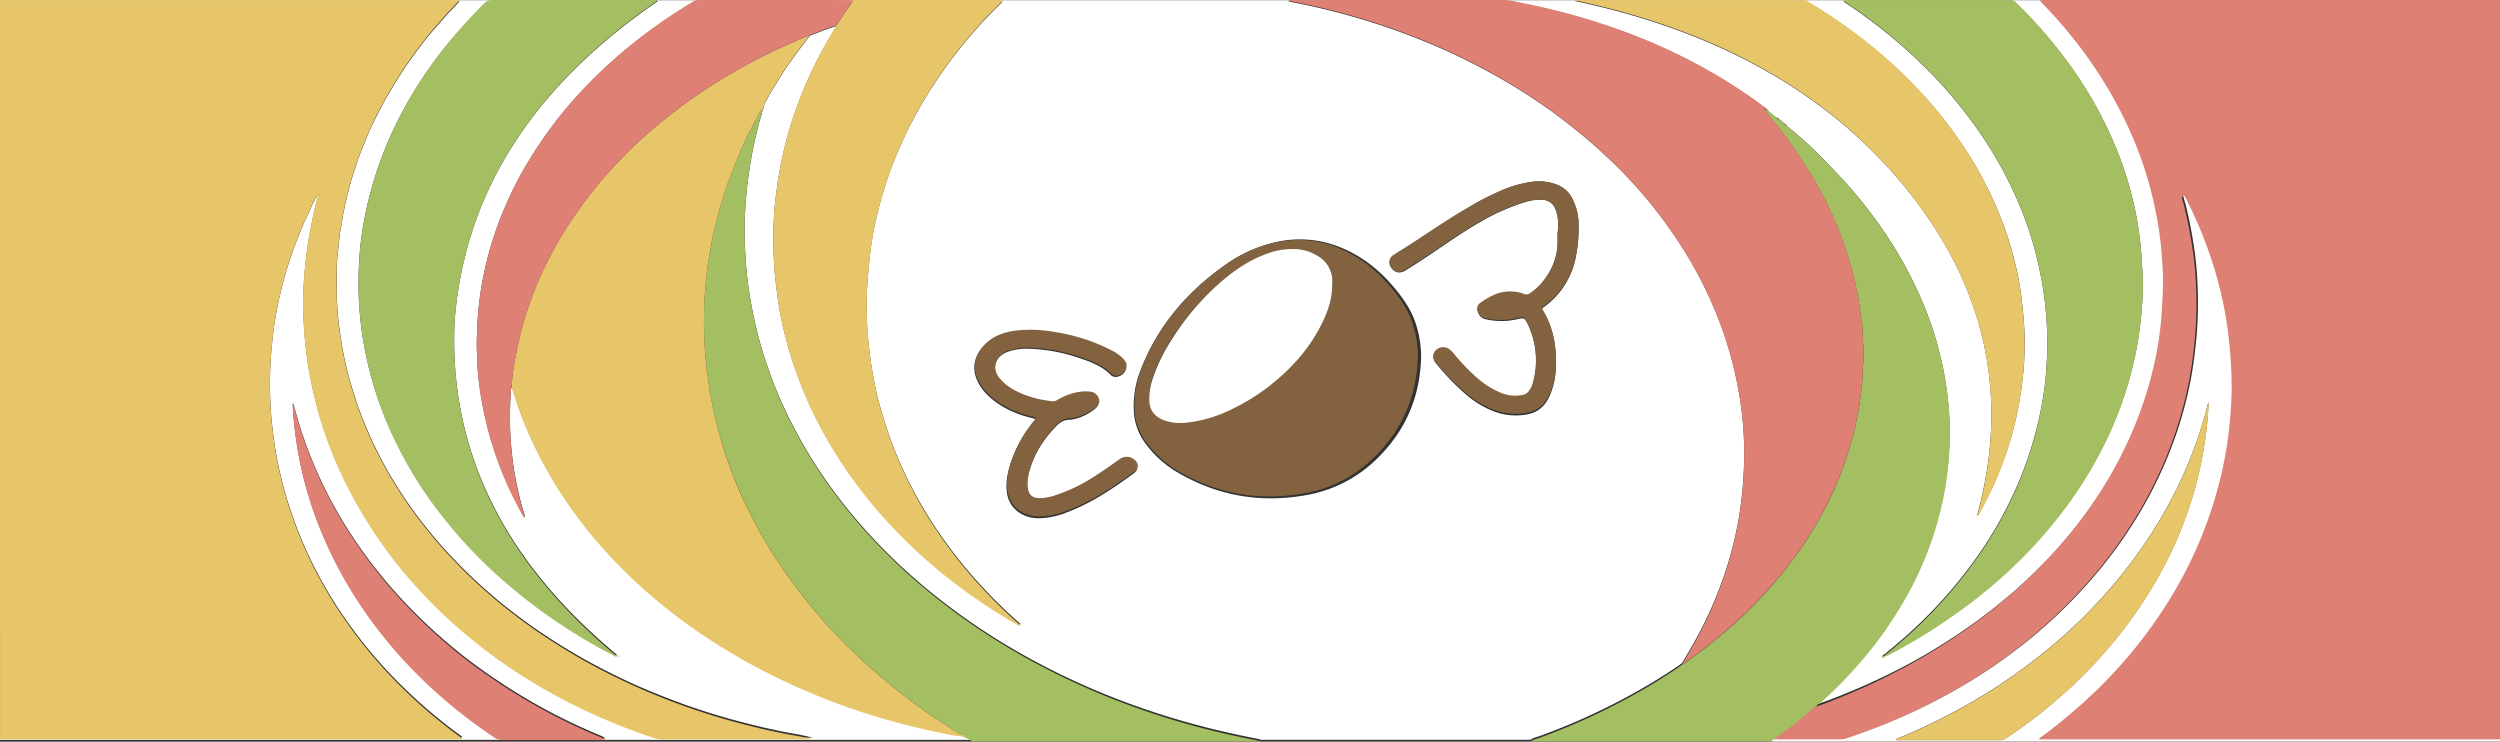 <svg xmlns="http://www.w3.org/2000/svg" viewBox="0 0 1365.12 405"><rect x="0" y="0" width="1365.12" height="405" fill="#333333" stroke="none"/><defs><style>.cls-1{fill:#fff;}.cls-2{fill:#e7c569;}.cls-3{fill:#de8073;}.cls-4{fill:#a4bf61;}.cls-5{fill:#83633f;}</style></defs><g id="Layer_2" data-name="Layer 2"><g id="Layer_1-2" data-name="Layer 1"><path class="cls-1" d="M530.89,404H0v-1.13c.48,0,1-.06,1.43-.06H248.63c.72,0,1.44,0,2.16,0,.51,0,1.13.2,1.51-.34A1.83,1.83,0,0,0,252,402a275.41,275.41,0,0,1-31.87-26.86,257.08,257.08,0,0,1-34.59-41.65,231.53,231.53,0,0,1-18.64-33.77,226,226,0,0,1-10.45-28.12q-2-6.74-3.55-13.52c-.79-3.42-1.48-6.86-2.11-10.3-.85-4.68-1.45-9.38-2-14.09-.69-5.58-1-11.17-1.25-16.76a210.63,210.63,0,0,1,.8-26.69c.43-4.84.94-9.68,1.71-14.48a215,215,0,0,1,4.75-22.25,228.26,228.26,0,0,1,14.87-39.72,49.35,49.35,0,0,1,4.09-7.66,3.69,3.69,0,0,1-.2,1.71c-.56,2-1.16,4-1.61,6-1.85,8.21-3.51,16.43-4.54,24.73-.8,6.51-1.41,13-1.66,19.55a207.21,207.21,0,0,0,1.39,32.83c.45,3.65.87,7.31,1.53,10.94,1,5.72,2.25,11.42,3.67,17.09a208.74,208.74,0,0,0,8.46,26.4,236.11,236.11,0,0,0,13,27.5A249.31,249.31,0,0,0,218.94,310a271.65,271.65,0,0,0,36.28,36.39,286.89,286.89,0,0,0,32.37,23.32,310.89,310.89,0,0,0,27.54,15.25,325.92,325.92,0,0,0,41.83,17,17.63,17.63,0,0,0,5.57.86q39.48,0,79,0h2.44c-4-1-8-1.81-12-2.48s-8.05-1.6-12.05-2.45-7.81-1.8-11.68-2.78-7.88-2.05-11.78-3.16-7.77-2.29-11.61-3.52-7.66-2.53-11.43-3.88-7.38-2.71-11-4.14-7.4-3-11-4.51-7.24-3.19-10.79-4.87-7.06-3.42-10.53-5.2-6.91-3.6-10.3-5.48-6.58-3.75-9.8-5.69-6.52-4-9.71-6.09-6.35-4.17-9.44-6.34-6.1-4.4-9.08-6.66-5.8-4.46-8.61-6.77-5.65-4.75-8.39-7.19-5.44-4.89-8.06-7.41-5.15-5.07-7.65-7.65-4.87-5.1-7.2-7.71-4.68-5.35-6.92-8.07-4.41-5.49-6.52-8.28-4.16-5.61-6.12-8.46-3.83-5.76-5.65-8.66-3.54-5.73-5.19-8.63-3.3-5.94-4.82-9-3-6-4.36-9.1-2.68-6.12-3.91-9.21-2.35-6.07-3.4-9.14-2.05-6.26-3-9.42-1.79-6.31-2.56-9.48-1.45-6.37-2.06-9.56-1.1-6.41-1.57-9.62-.89-6.31-1.19-9.47-.48-6.46-.59-9.69-.09-6.48-.08-9.73,0-6.48.14-9.71.5-6.34.87-9.5.59-6.45,1.22-9.65,1-6.41,1.7-9.6,1.33-6.38,2.18-9.55,1.59-6.21,2.57-9.29,2-6.28,3.1-9.39,2.35-6.21,3.61-9.29,2.55-6.16,4-9.2,3-6,4.54-9,3.15-5.85,4.84-8.74,3.53-5.86,5.37-8.77,3.7-5.8,5.78-8.61,4.06-5.65,6.19-8.43,4.29-5.4,6.52-8,4.71-5.34,7-8,5-5,7.35-8H3.86C2.58.44,1.3.46,0,.47.13.35-.22.08.26.09.9.11,1.54.1,2.18.1Q682.57.1,1363,.12c.7,0,1.62-.43,2.16.35-1,0-1.92,0-2.88,0h-244a13.81,13.81,0,0,0-1.44,0c-.5,0-1.14-.23-1.5.38a8,8,0,0,0,.61.75,246.51,246.51,0,0,1,17.43,19.67,233.48,233.48,0,0,1,29.49,47.29,203.75,203.75,0,0,1,15.77,49,184,184,0,0,1,3,23.76,155.19,155.19,0,0,1,.32,19.41c-.34,5.1-.54,10.2-1.05,15.29a182.79,182.79,0,0,1-3.09,19.81,209.31,209.31,0,0,1-9.21,31.06,222.77,222.77,0,0,1-21.2,41.59,240.87,240.87,0,0,1-20.91,27.67,276,276,0,0,1-27.28,27.22c-7.05,6.12-14.5,11.94-22.28,17.52a325.12,325.12,0,0,1-35.58,22.11A354.78,354.78,0,0,1,1007,379c-4.89,2-9.8,3.94-14.91,5.57.12-.82,1-1.26,1.59-1.81A244.44,244.44,0,0,0,1014.38,362a218,218,0,0,0,24.53-33.77,190,190,0,0,0,13.58-28.11,180.28,180.28,0,0,0,9.94-37,186.9,186.9,0,0,0,2.14-24.39,167.61,167.61,0,0,0-1.3-23.68,183,183,0,0,0-4.61-24.16,189.67,189.67,0,0,0-7.76-23.28,220.2,220.2,0,0,0-24.05-43.9,245.43,245.43,0,0,0-23.25-28.51C994.94,86,986.12,77,975.89,69c0-.27-.16-.43-.51-.47l0,0c0-.48-.36-.75-1-.79l.05.05c0-.36-.18-.59-.59-.73l0,0-.5-.4,0,0a.57.57,0,0,0-.5-.4l0,0a.59.59,0,0,0-.5-.4l0,0a.56.56,0,0,0-.51-.41l0,0a.5.5,0,0,0-.53-.36h0a1.69,1.69,0,0,0-1.37-.88l-4.36-3.56q0-.41-.48-.48l0,0a7.42,7.42,0,0,0-2.22-1.92,277.79,277.79,0,0,0-23.24-15.61,310.71,310.71,0,0,0-53.29-25.38A361.23,361.23,0,0,0,831.82,2.11c-3.54-.69-7-1.69-10.77-1.69H705.62c-.66,0-1.31,0-2.17.09a3.88,3.88,0,0,0,1.93.66c6.29,1.18,12.51,2.56,18.68,4.06a379,379,0,0,1,52.46,16.84A344.29,344.29,0,0,1,824.23,45.7a308.56,308.56,0,0,1,40.58,28.77c6.52,5.49,12.78,11.15,18.66,17a252.91,252.91,0,0,1,39.72,51.22,221.58,221.58,0,0,1,20.24,46,208.83,208.83,0,0,1,7.84,37.91,179.45,179.45,0,0,1,1.12,20.72A213.5,213.5,0,0,1,951,272c-.58,5-1.29,9.91-2.25,14.82a204.21,204.21,0,0,1-7.43,27.75,218.7,218.7,0,0,1-18.05,39.33q-2.38,4.08-4.79,8.14c-.74.57-1.43,1.18-2.22,1.7-3.68,2.39-7.32,4.82-11.07,7.13A354.53,354.53,0,0,1,841,401.82c-1.78.65-3.76,1-5.27,2.13H688.32a1.66,1.66,0,0,0-1-.39c-10.92-2.14-21.75-4.52-32.42-7.34q-20-5.3-39.08-12.34a399.09,399.09,0,0,1-52.59-23.82,362.52,362.52,0,0,1-39.71-25q-13.33-9.68-25.41-20.34a305.48,305.48,0,0,1-34.68-36,267.28,267.28,0,0,1-29.76-44.92A239.62,239.62,0,0,1,416,190.48a234.57,234.57,0,0,1-7.58-36.06c-.94-7.12-1.38-14.27-1.7-21.42a202.15,202.15,0,0,1,.72-25.21c.58-7.39,1.65-14.74,2.93-22.08,1.11-6.41,2.67-12.76,4.29-19.1.54-2.13,1.53-4.2,1.63-6.4.24-.45.67-.91.68-1.37a9,9,0,0,1,1.54-4.07c1.77-3.25,3.73-6.44,5.65-9.64,3.17-5.29,6.7-10.43,10.43-15.49,2.41-3.27,4.9-6.52,7.36-9.78a6.11,6.11,0,0,1,.91-.58c4.48-1.8,9-3.53,13.68-5a4.8,4.8,0,0,1-.34.89c-1.69,2.89-3.42,5.76-5.09,8.66a220.44,220.44,0,0,0-10.95,21.91c-2.6,5.94-4.89,12-6.92,18.05q-3.21,9.66-5.48,19.48t-3.53,19.56c-.72,5.32-1.45,10.65-1.64,16a241.9,241.9,0,0,0,.23,27.46c.53,6.77,1.4,13.5,2.42,20.24.87,5.8,2.18,11.56,3.63,17.28a213.89,213.89,0,0,0,9.32,28.16,229.23,229.23,0,0,0,16.24,32.31,251.69,251.69,0,0,0,29.46,39.3A280.65,280.65,0,0,0,512.72,311q10,8.3,21.06,15.82,10.72,7.34,22.24,13.9c.31.17.66.62,1.21.1a5.76,5.76,0,0,0-.53-.59A270.94,270.94,0,0,1,536.89,321a258.52,258.52,0,0,1-25.83-32.54c-3.53-5.24-6.76-10.59-9.79-16A225.12,225.12,0,0,1,490.7,251a210.43,210.43,0,0,1-8.58-23.68c-1.69-5.76-3.28-11.53-4.44-17.37-1.27-6.45-2.36-12.91-3.08-19.42-.54-5-1-9.93-1.19-14.89a188.85,188.85,0,0,1,.19-20.74c.39-5.59.89-11.16,1.55-16.74a184.59,184.59,0,0,1,4-21.76,215.64,215.64,0,0,1,12-35.69A235.36,235.36,0,0,1,509.68,46.5c4.39-6.73,9.09-13.31,14.2-19.71a266.61,266.61,0,0,1,22.37-24.7c.46-.45,1.2-.84,1-1.65h-1.94l-77.51,0c-.71,0-1.43,0-2.15.06q-15.94,0-31.9-.07H382.19a6.54,6.54,0,0,0-3.6.73C374.38,3.73,370.17,6.3,366.1,9a293.56,293.56,0,0,0-24.47,18.15A260.18,260.18,0,0,0,316.37,51.1a228.24,228.24,0,0,0-28,37.34,199.82,199.82,0,0,0-18.53,40.17,184.76,184.76,0,0,0-8.34,38c-.7,6.46-1,12.92-1.15,19.39-.1,3.73.19,7.46.27,11.2a130.53,130.53,0,0,0,1.16,13.22c.74,5.93,1.84,11.84,3.17,17.72a192.2,192.2,0,0,0,10,31.29,199.21,199.21,0,0,0,10.29,21.1,3.5,3.5,0,0,0,1.16,1.61c.31-.44.06-.84-.07-1.24a183,183,0,0,1-5.82-25.7,191.7,191.7,0,0,1-1.94-20.84,207.25,207.25,0,0,1,.45-21.29,2.51,2.51,0,0,1,.36-1.45c.45.32.45.77.59,1.19,1.46,4.34,2.79,8.7,4.42,13A218.21,218.21,0,0,0,297,253.37,239.75,239.75,0,0,0,313.25,279,256.6,256.6,0,0,0,339,309.14c6,6,12.24,11.84,18.92,17.37a308.4,308.4,0,0,0,25.34,19.09c8.43,5.64,17.14,11,26.25,16q14.06,7.67,29.05,14.17a356.56,356.56,0,0,0,35.22,13.15,373.53,373.53,0,0,0,40.46,10.41,106.92,106.92,0,0,0,11.91,2.05A21.75,21.75,0,0,1,530.89,404ZM338,358.31c0,.2,0,.35.3.19l-.34-.17c-.09-.12-.11-.45-.37-.09C337.51,358.3,337.78,358.38,338,358.31Zm691.67-.63c1.09-.52,2.19-1,3.25-1.58a316.93,316.93,0,0,0,41-25.82,273.79,273.79,0,0,0,28.85-24.74A251.16,251.16,0,0,0,1126.93,278a222.74,222.74,0,0,0,25.6-43,202.33,202.33,0,0,0,13.1-39.71,188.4,188.4,0,0,0,3.93-27.62,138.82,138.82,0,0,0,.41-17.55c-.38-6.59-.74-13.17-1.52-19.75a184.86,184.86,0,0,0-3.18-18.48,190,190,0,0,0-9.12-29.36,217.63,217.63,0,0,0-23-42.83,251.91,251.91,0,0,0-32.41-38.09,4.16,4.16,0,0,0-3.21-1.22l-89,0c-.58,0-1.26-.18-1.76.21,0,.58.63.74,1,1,4.76,3.14,9.38,6.41,13.88,9.77a285,285,0,0,1,25.68,21.68A248.28,248.28,0,0,1,1084.11,77a214.43,214.43,0,0,1,14,24.78,200.06,200.06,0,0,1,10.54,26.36,197.34,197.34,0,0,1,7.06,30.27,189,189,0,0,1,2.12,23.82c.13,5.29.09,10.58-.25,15.88-.31,4.73-.61,9.46-1.29,14.15-1,7-2.24,13.94-4,20.85a203.86,203.86,0,0,1-9.62,29.26,218.34,218.34,0,0,1-25.39,44.87,255,255,0,0,1-39.78,42.93c-2.79,2.4-5.64,4.75-8.46,7.13a1.92,1.92,0,0,0-1.34,1.44A3.7,3.7,0,0,0,1029.63,357.68Zm-692.42.15c-62.07-51.31-92.25-111.9-89-182.37C253.61,105,291.3,47,359.31.59a8.88,8.88,0,0,0-2.73-.16q-43.66,0-87.35,0a6.08,6.08,0,0,0-4.78,1.84,283,283,0,0,0-20.17,22,224.46,224.46,0,0,0-31.16,50.16,205.48,205.48,0,0,0-10.32,28.73,203.18,203.18,0,0,0-5,23.18,183.36,183.36,0,0,0-1.88,20.1,190.24,190.24,0,0,0,.95,28.93,199,199,0,0,0,12.85,51.36A218.38,218.38,0,0,0,239,278.17a258.13,258.13,0,0,0,40.73,42.4q11.14,9.29,23.45,17.65A323.89,323.89,0,0,0,335,357.14,3.26,3.26,0,0,0,337.21,357.83Zm742.34-76.21a3.91,3.91,0,0,0,1.34-1.67c1.17-2.11,2.33-4.23,3.43-6.37a189,189,0,0,0,10.82-25.31,183.24,183.24,0,0,0,6.07-21.67q1.86-8.73,2.93-17.55c.5-4.15,1-8.31,1.15-12.47a168.53,168.53,0,0,0-.23-21.67c-.42-4.58-.84-9.17-1.44-13.75a163.12,163.12,0,0,0-3.09-16.6A191.13,191.13,0,0,0,1090.07,113a209.15,209.15,0,0,0-14.77-28.16,232.41,232.41,0,0,0-27.47-35.46,257.54,257.54,0,0,0-24.21-22.66q-7.82-6.45-16.26-12.44Q997.85,7.55,987.7,1.45a7.18,7.18,0,0,0-3.93-1q-61,0-121.91,0c-.74,0-1.47,0-2.21.07C938.56,17.07,1000.58,51.7,1043.28,106S1096.73,219.28,1079.55,281.62ZM776,195.43a57.77,57.77,0,0,0-2.86-18.51c-2.41-7.6-7-14.18-12.27-20.38-7.9-9.25-17.32-16.89-29.36-21.63a58.48,58.48,0,0,0-34-2.89,76,76,0,0,0-28.13,12.44c-21.69,15.16-37.54,34.17-46.53,57.56a52.62,52.62,0,0,0-3.72,22.69A32,32,0,0,0,624.64,241a58.27,58.27,0,0,0,19.14,17.4c21,12.12,43.77,16.34,68.35,12.15a72.6,72.6,0,0,0,37.41-17.85C767,236.83,775.31,217.52,776,195.43Zm-615.78,25-.36,0c0,.37,0,.74,0,1.11a207.1,207.1,0,0,0,2.76,24.15,193.84,193.84,0,0,0,5.15,22.39A218.63,218.63,0,0,0,182.28,305a234.43,234.43,0,0,0,21.39,34.64,252.56,252.56,0,0,0,32.45,35.8,277.81,277.81,0,0,0,34.19,26.67,6.83,6.83,0,0,0,4.09,1.13q27,0,54,0h2.3a11.75,11.75,0,0,0-3.11-1.72c-7.22-3-14.25-6.19-21.1-9.63A323.91,323.91,0,0,1,270.8,371c-8-5.38-15.69-11-22.92-17a291.74,291.74,0,0,1-30.78-29.32,265.37,265.37,0,0,1-25.22-32.6,240.41,240.41,0,0,1-21.71-41.43,220.06,220.06,0,0,1-7.46-21.42C161.86,226.31,161,223.35,160.21,220.39ZM850.52,128v4.13c0,7.94-2.76,15.06-7.72,21.52a31.68,31.68,0,0,1-7.47,7,3,3,0,0,1-3,.29,21.55,21.55,0,0,0-16.87.73,43.56,43.56,0,0,0-6.77,4.07,4,4,0,0,0-1.58,4.88,5.49,5.49,0,0,0,4.48,3.78,38.25,38.25,0,0,0,16.8-.07c3.93-.91,3.93-.89,5.72,2.39.21.39.38.8.56,1.2a47.18,47.18,0,0,1,2.15,32.78,12.05,12.05,0,0,1-2.09,3.89,4.79,4.79,0,0,1-3.07,1.88,20.2,20.2,0,0,1-12.13-1.18,48.92,48.92,0,0,1-12.67-8.08,119.73,119.73,0,0,1-13-13.62,11.26,11.26,0,0,0-2.45-2.37,5.59,5.59,0,0,0-6.79.35,4.49,4.49,0,0,0-.77,6.48,134,134,0,0,0,16.45,17.19,51.82,51.82,0,0,0,16.07,9.64,33.62,33.62,0,0,0,17.84,1.34c5.71-1.11,9.29-4.54,11.58-9.21a39.05,39.05,0,0,0,3.74-15.6c.54-11.09-1-21.81-7.06-31.69-.55-.91-.45-1.44.47-1.95a6.68,6.68,0,0,0,.74-.54A43.33,43.33,0,0,0,860,142.52a80,80,0,0,0,2-18.34A32.59,32.59,0,0,0,858.35,108a15.59,15.59,0,0,0-8.07-7.11,26.59,26.59,0,0,0-13.09-1.65,59.82,59.82,0,0,0-15.33,4,143.35,143.35,0,0,0-20,10.17c-10.13,5.92-19.72,12.53-29.47,18.95-3.61,2.37-7.34,4.6-10.95,7a4.8,4.8,0,0,0-1.29,7.31c1.85,2.42,4.46,2.8,7.46.94q5.52-3.44,10.92-7c9.7-6.46,19.15-13.26,29.33-19.12a117.46,117.46,0,0,1,24.57-11,28.45,28.45,0,0,1,9.14-1.42c3.74.1,6.34,1.71,7.69,4.88a18.65,18.65,0,0,1,.7,2.07C851.16,119.87,851,123.92,850.52,128ZM565.32,228.84c-.07.84-.75,1.3-1.2,1.87a69.73,69.73,0,0,0-12.24,22.17c-1.76,5.37-2.87,10.81-2,16.45,1.31,8.2,8.08,13.58,17.25,13.67a42.37,42.37,0,0,0,15.31-3.18c13.68-5.13,25.35-13.1,36.75-21.41,2.27-1.67,2.33-4.14.4-6.12a6.54,6.54,0,0,0-8.6-.64c-4.51,3.23-9,6.46-13.75,9.44A90.15,90.15,0,0,1,576,271.4a28.5,28.5,0,0,1-8.4,1.62c-3.87,0-6-1.61-6.51-5a20.46,20.46,0,0,1,.21-7.76c2.22-10.16,7.36-19,14.77-26.84,2.23-2.36,4.62-4.39,8.39-4.21a.85.85,0,0,0,.23,0,27.27,27.27,0,0,0,13.49-6.19c1.55-1.36,2.2-3,1.42-4.92a5.39,5.39,0,0,0-4.71-3.54,23,23,0,0,0-6,.17,33,33,0,0,0-11.87,4.47,4.57,4.57,0,0,1-3.13.67A57.94,57.94,0,0,1,558,215.85c-4.7-1.94-9-4.47-12.16-8.23a10.17,10.17,0,0,1-2.57-5.06c-.7-4.56,2-8.58,7-10.45a31.57,31.57,0,0,1,12.48-1.64,93.52,93.52,0,0,1,25.51,4.67c6.67,2.22,13.32,4.52,18.24,9.58,1.36,1.4,3.49,1.38,5.31.42a5.13,5.13,0,0,0,1.63-8.21,22.82,22.82,0,0,0-6.2-4.73,100.69,100.69,0,0,0-31.36-10.32A73,73,0,0,0,554.7,181c-7.22.92-13.57,3.33-18.17,8.68s-5.82,11.43-3,17.93a26.38,26.38,0,0,0,6.28,8.63c6.19,5.85,13.84,9.45,22.34,11.71A15,15,0,0,1,565.32,228.84Zm514.07,53.55-.09-.14s-.13.07-.12.08a1.43,1.43,0,0,0,.14.2Z"/><path class="cls-2" d="M0,.09c1.28,0,2.56,0,3.84,0H250.79c-2.37,3-5.1,5.38-7.35,8s-4.72,5.35-7,8.07-4.42,5.35-6.52,8.08-4.12,5.65-6.19,8.46-3.95,5.72-5.78,8.64-3.65,5.84-5.37,8.79-3.3,5.83-4.84,8.77-3.12,6-4.54,9.08-2.7,6.14-4,9.23-2.5,6.19-3.61,9.32-2.09,6.27-3.1,9.42-1.73,6.21-2.57,9.32-1.52,6.38-2.18,9.58-1.07,6.43-1.7,9.64-.84,6.45-1.22,9.68-.7,6.35-.87,9.52-.13,6.51-.14,9.76,0,6.5.08,9.75.29,6.49.59,9.73.74,6.34,1.19,9.5,1,6.44,1.57,9.65,1.29,6.41,2.06,9.59,1.64,6.36,2.56,9.52,1.91,6.32,3,9.45,2.19,6.13,3.4,9.17,2.53,6.18,3.91,9.24,2.83,6.11,4.36,9.13,3.13,6,4.82,9,3.4,5.79,5.19,8.65,3.69,5.83,5.65,8.7,4,5.68,6.12,8.48,4.28,5.57,6.52,8.31,4.55,5.44,6.92,8.11,4.75,5.18,7.2,7.72,5,5.17,7.65,7.69,5.32,5,8.06,7.43,5.53,4.86,8.39,7.21,5.69,4.57,8.61,6.8,6,4.51,9.08,6.68,6.25,4.28,9.44,6.36,6.43,4.12,9.71,6.1,6.49,3.87,9.8,5.72,6.83,3.71,10.3,5.5,7,3.53,10.53,5.21,7.15,3.32,10.79,4.89,7.32,3.07,11,4.53,7.31,2.83,11,4.15,7.58,2.65,11.43,3.89,7.71,2.42,11.61,3.54,7.83,2.16,11.78,3.16,7.75,2,11.68,2.8,8,1.77,12.05,2.45,8,1.45,12,2.49h-2.44q-39.47,0-79,0a17.63,17.63,0,0,1-5.57-.86,326.16,326.16,0,0,1-41.83-17.07,308.73,308.73,0,0,1-27.54-15.3,287.45,287.45,0,0,1-32.37-23.4,271.27,271.27,0,0,1-36.28-36.51A250.34,250.34,0,0,1,193.7,273.4a238.87,238.87,0,0,1-13-27.59,210.53,210.53,0,0,1-8.46-26.49c-1.42-5.7-2.63-11.42-3.67-17.16-.66-3.64-1.08-7.31-1.53-11a208.67,208.67,0,0,1-1.39-32.95c.25-6.54.86-13.08,1.66-19.61,1-8.33,2.69-16.58,4.54-24.81.45-2,1.05-4,1.61-6a3.72,3.72,0,0,0,.2-1.72,49.6,49.6,0,0,0-4.09,7.69,229.23,229.23,0,0,0-14.87,39.85A216.42,216.42,0,0,0,150,175.93c-.77,4.82-1.28,9.67-1.71,14.53a212,212,0,0,0-.8,26.78c.21,5.61.56,11.22,1.25,16.81.57,4.73,1.17,9.45,2,14.14.63,3.46,1.32,6.9,2.11,10.34q1.59,6.81,3.55,13.56a227.21,227.21,0,0,0,10.45,28.21,231.59,231.59,0,0,0,18.64,33.88A257.22,257.22,0,0,0,220.08,376,276.06,276.06,0,0,0,252,402.93c.17.11.24.31.35.46-.38.53-1,.31-1.51.33-.72,0-1.44,0-2.16,0H1.45c-.47,0-.95,0-1.43.07Z"/><path class="cls-3" d="M990.18,386.34c5.13-1.65,10.07-3.61,15-5.61a356.31,356.31,0,0,0,34.47-16.16,326.19,326.19,0,0,0,35.77-22.24q11.73-8.4,22.39-17.61a277.86,277.86,0,0,0,27.42-27.37,242.3,242.3,0,0,0,21-27.82,223.46,223.46,0,0,0,21.31-41.83,210.4,210.4,0,0,0,9.26-31.23,187.14,187.14,0,0,0,3.11-19.93c.51-5.12.71-10.24,1-15.37a157,157,0,0,0-.32-19.52,187.8,187.8,0,0,0-3.05-23.89,205.62,205.62,0,0,0-15.86-49.23A235.16,235.16,0,0,0,1132.09,21,253.09,253.09,0,0,0,1114.57,1.2a8.12,8.12,0,0,1-.61-.76c.36-.61,1-.34,1.5-.39s1,0,1.45,0h245.3c1,0,1.93,0,2.9,0v404.6c-1,0-2.09-.05-3.14-.05H1112.26a.69.69,0,0,1,.39-.82c2.26-1.69,4.59-3.33,6.79-5.07,7.51-5.93,14.76-12,21.56-18.48a259,259,0,0,0,39.26-46.74,232.87,232.87,0,0,0,23-44.94,228.71,228.71,0,0,0,9.3-30.84,212.49,212.49,0,0,0,4.33-27.92c.52-6.06.93-12.13.92-18.21,0-7.45-.49-14.89-1.16-22.32-.53-5.75-1.26-11.48-2.29-17.17a216.77,216.77,0,0,0-7.43-29.43A230.86,230.86,0,0,0,1192.85,109a4.49,4.49,0,0,0-1.45-2,18.53,18.53,0,0,0,1,4.44c1.84,7.5,3.39,15,4.54,22.61a184.51,184.51,0,0,1,2.06,19.26,220.69,220.69,0,0,1-.21,28.17q-.69,8.63-1.9,17.2a203.45,203.45,0,0,1-4.6,22.79A220.21,220.21,0,0,1,1182,251.7a233.23,233.23,0,0,1-18.22,34.73A256.23,256.23,0,0,1,1138.26,320a280,280,0,0,1-35.32,33c-6.56,5.17-13.45,10.07-20.59,14.74A312.76,312.76,0,0,1,1040,391a347.07,347.07,0,0,1-34,13.23,10.07,10.07,0,0,1-3.28.43H969.4c-.8,0-1.6-.06-2.4-.09.15-.52.65-.84,1.12-1.17a222.72,222.72,0,0,0,18.09-14.1A20.75,20.75,0,0,1,990.18,386.34Z"/><path class="cls-4" d="M992.11,385.48a21,21,0,0,0-3.94,2.94,220.91,220.91,0,0,1-18,14.07,2.52,2.52,0,0,0-1.12,1.17,2.93,2.93,0,0,0-1.85,1.26H835.68c1.51-1.08,3.49-1.48,5.27-2.14a354.16,354.16,0,0,0,64.24-31c3.75-2.33,7.39-4.76,11.07-7.16.79-.52,1.48-1.13,2.22-1.7a5.27,5.27,0,0,0,1-.46c2.53-1.81,5.07-3.61,7.54-5.48,7-5.3,13.78-10.77,20.17-16.53,2-1.83,4.08-3.68,6-5.59,3.35-3.33,6.69-6.66,9.86-10.1a236.43,236.43,0,0,0,19.44-24c3.28-4.65,6.3-9.39,9.12-14.22,2.61-4.48,5.07-9,7.29-13.63a180.67,180.67,0,0,0,7.2-16.85c1.58-4.38,3.06-8.77,4.33-13.21,1.41-4.92,2.65-9.85,3.65-14.83.62-3.07,1.18-6.15,1.55-9.24s.78-6.44,1.15-9.66c.45-3.92.22-7.84.7-11.76.61-5-.41-10.1-.37-15.15a47.78,47.78,0,0,0-.63-7.27c-.69-4.75-1.28-9.51-2.18-14.25-1-5.23-2.2-10.43-3.67-15.58a198.66,198.66,0,0,0-9.87-27.12c-1.67-3.7-3.43-7.38-5.33-11q-4.25-8.14-9.2-16-4.1-6.56-8.66-12.91c-4.19-5.82-8.64-11.52-13.41-17a2.51,2.51,0,0,1-.84-1.53l0,0c.69.18,1.08.85,1.94.76l0,0,.48.48,4.36,3.58a1.43,1.43,0,0,0,1.37.87h0l.53.35,0,0a.61.61,0,0,0,.51.4l0,0a.62.62,0,0,0,.5.4l0,0a.66.66,0,0,0,.5.4l0,0a.64.64,0,0,0,.5.4l0,0a.74.74,0,0,0,.59.73l-.05,0a1.25,1.25,0,0,0,1,.79l0,0,.51.47c10.23,8.11,19.05,17.14,27.71,26.27a245.44,245.44,0,0,1,23.25,28.6,221.3,221.3,0,0,1,24.05,44.05,190.26,190.26,0,0,1,7.76,23.36,183.88,183.88,0,0,1,4.61,24.24,168.82,168.82,0,0,1,1.3,23.76,188.27,188.27,0,0,1-2.14,24.47,181.44,181.44,0,0,1-9.94,37.15,191,191,0,0,1-13.58,28.2,218.42,218.42,0,0,1-24.53,33.88,245.27,245.27,0,0,1-20.68,20.89C993.09,384.22,992.23,384.66,992.11,385.48Z"/><path class="cls-4" d="M416.26,60c-.1,2.21-1.09,4.28-1.63,6.42-1.62,6.37-3.18,12.73-4.29,19.17-1.28,7.36-2.35,14.73-2.93,22.15a203.49,203.49,0,0,0-.72,25.29c.32,7.18.76,14.35,1.7,21.5A236.3,236.3,0,0,0,416,190.74a240.91,240.91,0,0,0,17.66,43.51,268,268,0,0,0,29.76,45.07,305.72,305.72,0,0,0,34.68,36.09q12.06,10.69,25.41,20.41a363,363,0,0,0,39.71,25.06,398.18,398.18,0,0,0,52.59,23.91q19.08,7.08,39.08,12.38c10.67,2.83,21.5,5.21,32.42,7.36a1.78,1.78,0,0,1,1,.39H530.89a22,22,0,0,0-4.76-2.61,3.3,3.3,0,0,0-1.25-1.11c-3.65-2.22-7.13-4.59-10.74-6.84-5.18-3.23-10.05-6.74-14.84-10.3-8.85-6.57-17.32-13.45-25.31-20.69-4.38-4-8.62-8-12.79-12.09-5.16-5.07-9.91-10.38-14.56-15.75-3.72-4.28-7.2-8.68-10.61-13.12q-5.49-7.14-10.38-14.53c-4.28-6.42-8.27-12.95-11.9-19.62q-4.87-9-9-18.12c-2.64-5.81-4.87-11.73-7.05-17.66-1.31-3.59-2.46-7.21-3.54-10.85C393,237.82,392,234,391,230.14c-.82-3.29-1.58-6.59-2.18-9.91-.54-3-1.28-6-1.62-9s-.94-6-1.25-9.07c-.23-2.29-.35-4.61-.64-6.88-.5-3.85-.57-7.72-.73-11.56a210.06,210.06,0,0,1,.34-23.4c.17-2.49.35-5,.64-7.45.52-4.32.87-8.67,1.76-13,.63-3.07,1-6.17,1.6-9.23.82-3.86,1.79-7.7,2.77-11.54.83-3.29,1.66-6.58,2.67-9.84,1.24-4,2.57-8,4.05-11.91,1.88-5,3.79-10,6-15a200.65,200.65,0,0,1,9-18.12C414.23,62.82,414.48,61.09,416.26,60Z"/><path class="cls-1" d="M967.2,404.92a2.93,2.93,0,0,1,1.85-1.26c.8,0,1.6.08,2.4.08h33.11a10.29,10.29,0,0,0,3.27-.43,349.68,349.68,0,0,0,33.87-13.2,311.56,311.56,0,0,0,42.11-23.18q10.67-7,20.48-14.71a277.84,277.84,0,0,0,35.14-32.92,255.3,255.3,0,0,0,25.39-33.51,233.21,233.21,0,0,0,18.12-34.65,219.18,219.18,0,0,0,10.24-30.2,204.78,204.78,0,0,0,4.58-22.74q1.2-8.57,1.89-17.16a223.47,223.47,0,0,0,.21-28.11,186,186,0,0,0-2-19.21c-1.15-7.57-2.69-15.08-4.52-22.56a18.55,18.55,0,0,1-1-4.43,4.41,4.41,0,0,1,1.43,2,229.62,229.62,0,0,1,14,33.63,217.26,217.26,0,0,1,7.39,29.37c1,5.68,1.75,11.39,2.27,17.13.68,7.42,1.15,14.84,1.16,22.27,0,6.07-.39,12.12-.92,18.17a211.52,211.52,0,0,1-4.3,27.86,228.59,228.59,0,0,1-9.26,30.77,232.66,232.66,0,0,1-22.85,44.85,258.35,258.35,0,0,1-39.06,46.63c-6.77,6.43-14,12.53-21.45,18.44-2.19,1.74-4.51,3.37-6.76,5.06a.69.69,0,0,0-.38.82H1362c1,0,2.08,0,3.12.05,0,.62.29,1.45-1.21,1.13a5,5,0,0,0-1,0Zm68-.83c.2,0,.27.06.35.06q28.44,0,56.88,0a4.77,4.77,0,0,0,2.79-.9q9-6.06,17.46-12.57c4.16-3.2,8-6.6,12-10,4.81-4.1,9.33-8.39,13.68-12.79a254.18,254.18,0,0,0,26.28-31.08,236.78,236.78,0,0,0,18.41-30.27,211.67,211.67,0,0,0,11.15-26.1,206.18,206.18,0,0,0,9.69-39.08,163.08,163.08,0,0,0,1.94-18.65c0-.92.63-1.83.1-2.82a15.63,15.63,0,0,0-.61,1.67c-1.54,6-3.28,12-5.32,17.86a238.93,238.93,0,0,1-11.57,27.77,251.26,251.26,0,0,1-17,29.14,263.13,263.13,0,0,1-16.84,22.25q-9,10.65-19.21,20.58c-5,4.82-10.12,9.51-15.56,14a313.5,313.5,0,0,1-31.1,22.83q-13.47,8.6-28,16c-7.91,4-16,7.78-24.42,11.16C1035.93,403.43,1035.41,403.5,1035.22,404.09Z"/><path class="cls-2" d="M416.26,60c-1.78,1.06-2,2.79-2.86,4.23a200.65,200.65,0,0,0-9,18.12c-2.19,4.94-4.1,10-6,15-1.48,3.94-2.81,7.92-4.05,11.91-1,3.26-1.84,6.55-2.67,9.84-1,3.84-1.95,7.68-2.77,11.54-.65,3.06-1,6.16-1.6,9.23-.89,4.29-1.24,8.64-1.76,13-.29,2.47-.47,5-.64,7.45a210.06,210.06,0,0,0-.34,23.4c.16,3.84.23,7.71.73,11.56.29,2.27.41,4.59.64,6.88.31,3,.91,6,1.25,9.07s1.08,6,1.62,9c.6,3.32,1.36,6.62,2.18,9.91,1,3.84,2,7.68,3.11,11.49,1.08,3.64,2.23,7.26,3.54,10.85,2.18,5.93,4.41,11.85,7.05,17.66q4.15,9.17,9,18.12c3.63,6.67,7.62,13.2,11.9,19.62q4.91,7.38,10.38,14.53c3.41,4.44,6.89,8.84,10.61,13.12,4.65,5.37,9.4,10.68,14.56,15.75,4.17,4.08,8.41,8.13,12.79,12.09,8,7.24,16.46,14.12,25.31,20.69,4.79,3.56,9.66,7.07,14.84,10.3,3.61,2.25,7.09,4.62,10.74,6.84a3.3,3.3,0,0,1,1.25,1.11,102.69,102.69,0,0,1-11.9-2.05,376,376,0,0,1-40.46-10.44,356.8,356.8,0,0,1-35.22-13.2q-15-6.56-29.05-14.22c-9.11-5-17.82-10.36-26.25-16a311.26,311.26,0,0,1-25.34-19.15c-6.68-5.56-12.94-11.4-18.92-17.44a257.4,257.4,0,0,1-25.74-30.24A240.88,240.88,0,0,1,297,253.84a218.83,218.83,0,0,1-12.68-27.67c-1.63-4.3-3-8.68-4.42-13-.14-.42-.14-.88-.59-1.2a98.59,98.59,0,0,1,1.37-12.44c.59-4.39,1.64-8.72,2.5-13.08.49-2.45,1.21-4.88,1.85-7.31,1.51-5.73,3.39-11.39,5.47-17a173.38,173.38,0,0,1,6.79-16A220.12,220.12,0,0,1,313,118.85q7-10.25,15.1-20c4.15-5,8.77-9.79,13.43-14.54A218.37,218.37,0,0,1,358.2,69a289.19,289.19,0,0,1,29.94-22.08c7-4.41,14.19-8.67,21.61-12.66,9.34-5,19.13-9.47,29.08-13.71a8.34,8.34,0,0,1,3.09-1c-2.46,3.27-4.95,6.52-7.36,9.81-3.73,5.07-7.26,10.23-10.43,15.54-1.92,3.21-3.88,6.41-5.65,9.67a9,9,0,0,0-1.54,4.08C416.93,59.12,416.5,59.57,416.26,60Z"/><path class="cls-3" d="M965.31,60.11c-.86.09-1.25-.58-1.94-.76l-.24-.16.2.19a2.51,2.51,0,0,0,.84,1.53c4.77,5.53,9.22,11.23,13.41,17q4.57,6.35,8.66,12.91,4.95,7.91,9.2,16c1.9,3.64,3.66,7.32,5.33,11a198.66,198.66,0,0,1,9.87,27.12c1.47,5.15,2.67,10.35,3.67,15.58.9,4.74,1.49,9.5,2.18,14.25a47.78,47.78,0,0,1,.63,7.27c0,5,1,10.11.37,15.15-.48,3.92-.25,7.84-.7,11.76-.37,3.22-.76,6.44-1.15,9.66s-.93,6.17-1.55,9.24c-1,5-2.24,9.91-3.65,14.83-1.27,4.44-2.75,8.83-4.33,13.21a180.67,180.67,0,0,1-7.2,16.85c-2.22,4.61-4.68,9.15-7.29,13.63-2.82,4.83-5.84,9.57-9.12,14.22a236.43,236.43,0,0,1-19.44,24c-3.17,3.44-6.51,6.77-9.86,10.1-1.91,1.91-4,3.76-6,5.59-6.39,5.76-13.16,11.23-20.17,16.53-2.47,1.87-5,3.67-7.54,5.48a5.27,5.27,0,0,1-1,.46l4.79-8.17a220.17,220.17,0,0,0,18.05-39.46,205.82,205.82,0,0,0,7.43-27.84c1-4.93,1.67-9.9,2.25-14.88a214.88,214.88,0,0,0,1.39-24.7A180.54,180.54,0,0,0,951.27,227a209.74,209.74,0,0,0-7.84-38,222.67,222.67,0,0,0-20.24-46.18,253.54,253.54,0,0,0-39.72-51.38c-5.88-5.93-12.14-11.6-18.66-17.11a308.22,308.22,0,0,0-40.58-28.87,344.64,344.64,0,0,0-47.71-23.7,376.51,376.51,0,0,0-52.46-16.9C717.89,3.37,711.67,2,705.38.8a3.88,3.88,0,0,1-1.93-.66c.86,0,1.51-.09,2.17-.09H821.05c3.74,0,7.23,1,10.77,1.7a359,359,0,0,1,54.74,15.32,309.51,309.51,0,0,1,53.29,25.46,278.24,278.24,0,0,1,23.24,15.66A7.45,7.45,0,0,1,965.31,60.11Z"/><path class="cls-4" d="M337.21,358.65A3.26,3.26,0,0,1,335,358a322.44,322.44,0,0,1-31.8-19,293.66,293.66,0,0,1-23.45-17.71A258.46,258.46,0,0,1,239,278.73a219.47,219.47,0,0,1-29.25-51.63,200.31,200.31,0,0,1-12.85-51.53,191.6,191.6,0,0,1-.95-29,184.63,184.63,0,0,1,1.88-20.17,204.51,204.51,0,0,1,5-23.26,206.72,206.72,0,0,1,10.32-28.83A225.43,225.43,0,0,1,244.28,24,282.23,282.23,0,0,1,264.45,1.84,6.08,6.08,0,0,1,269.23,0q43.68.11,87.35.05a8.88,8.88,0,0,1,2.73.16C291.3,46.75,253.61,105,248.22,175.67,245,246.38,275.14,307.17,337.21,358.65Z"/><path class="cls-4" d="M1029.07,358.06c2.82-2.38,5.67-4.74,8.46-7.15a255.39,255.39,0,0,0,39.78-43.07,219.39,219.39,0,0,0,25.39-45,205.51,205.51,0,0,0,9.62-29.36c1.72-6.94,2.94-13.92,4-20.92.68-4.71,1-9.45,1.29-14.2.34-5.31.38-10.62.25-15.93a190.43,190.43,0,0,0-2.12-23.91,197.78,197.78,0,0,0-17.6-56.81,215.42,215.42,0,0,0-14-24.86,248.82,248.82,0,0,0-36.79-44,285.77,285.77,0,0,0-25.68-21.76c-4.5-3.37-9.12-6.65-13.88-9.8-.4-.26-1-.42-1-1,.5-.39,1.18-.22,1.76-.22q44.52,0,89,0a4.13,4.13,0,0,1,3.21,1.23,253.3,253.3,0,0,1,32.41,38.22,218.68,218.68,0,0,1,23,43,191.48,191.48,0,0,1,9.12,29.46,185.72,185.72,0,0,1,3.18,18.55c.78,6.59,1.14,13.2,1.52,19.82a139.65,139.65,0,0,1-.41,17.6,189.6,189.6,0,0,1-3.93,27.71,203.5,203.5,0,0,1-13.1,39.84,223.22,223.22,0,0,1-25.6,43.1,253,253,0,0,1-24.23,27.67A274.35,274.35,0,0,1,1073.85,331a315.28,315.28,0,0,1-41,25.91c-1.06.56-2.16,1.06-3.25,1.59Z"/><path class="cls-2" d="M465.67.1c.72,0,1.44-.06,2.15-.06h79.45c.18.82-.56,1.21-1,1.66A267.57,267.57,0,0,0,523.88,26.5c-5.11,6.42-9.81,13-14.2,19.77A237,237,0,0,0,491.22,80.6a217,217,0,0,0-12,35.82,185.74,185.74,0,0,0-4,21.83c-.66,5.6-1.16,11.19-1.55,16.8a189.94,189.94,0,0,0-.19,20.8c.21,5,.65,10,1.19,15,.72,6.53,1.81,13,3.08,19.48,1.16,5.86,2.75,11.65,4.44,17.43a211.66,211.66,0,0,0,8.58,23.76A226.26,226.26,0,0,0,501.27,273c3,5.45,6.26,10.81,9.79,16.07a259.41,259.41,0,0,0,25.83,32.64A269.72,269.72,0,0,0,556.7,341a5.76,5.76,0,0,1,.53.59c-.55.53-.9.08-1.21-.1q-11.52-6.58-22.24-13.95-11-7.55-21.06-15.86a281.49,281.49,0,0,1-28.86-27.51,252.27,252.27,0,0,1-29.46-39.44,229.77,229.77,0,0,1-16.24-32.41A215.09,215.09,0,0,1,428.84,184c-1.45-5.75-2.76-11.52-3.63-17.35-1-6.75-1.89-13.51-2.42-20.3a243.51,243.51,0,0,1-.23-27.55c.19-5.35.92-10.7,1.64-16q1.32-9.87,3.53-19.62t5.48-19.55c2-6.1,4.32-12.15,6.92-18.11a221.68,221.68,0,0,1,10.95-22c1.67-2.9,3.4-5.78,5.09-8.68a4.8,4.8,0,0,0,.34-.89c.52-.7,1.07-1.38,1.56-2.09,1.61-2.35,3.06-4.77,4.72-7.1C463.86,3.25,465.19,1.83,465.67.1Z"/><path class="cls-2" d="M1079.55,282.18c17.18-62.54,6.51-121.63-36.27-176.2S938.56,16.74,859.65.13c.74,0,1.47-.07,2.21-.07q60.95,0,121.91,0a7.18,7.18,0,0,1,3.93,1q10.17,6.14,19.66,12.86,8.46,6,16.26,12.48a258.37,258.37,0,0,1,24.21,22.75,232.34,232.34,0,0,1,27.47,35.58A209.44,209.44,0,0,1,1090.07,113a192.62,192.62,0,0,1,10.46,31.68,164.25,164.25,0,0,1,3.09,16.66c.6,4.59,1,9.19,1.44,13.8a169.6,169.6,0,0,1,.23,21.74c-.16,4.17-.65,8.34-1.15,12.51q-1.08,8.85-2.93,17.61a184.86,184.86,0,0,1-6.07,21.74,190.07,190.07,0,0,1-10.82,25.4c-1.1,2.14-2.26,4.27-3.43,6.39A3.85,3.85,0,0,1,1079.55,282.18Z"/><path class="cls-3" d="M465.67.1c-.48,1.73-1.81,3.15-2.88,4.65-1.66,2.33-3.11,4.75-4.72,7.1-.49.71-1,1.39-1.56,2.09-4.68,1.48-9.2,3.22-13.68,5a5.45,5.45,0,0,0-.91.59,8.34,8.34,0,0,0-3.09,1c-9.95,4.24-19.74,8.69-29.08,13.71-7.42,4-14.59,8.25-21.61,12.66A289.19,289.19,0,0,0,358.2,69a218.37,218.37,0,0,0-16.67,15.39c-4.66,4.75-9.28,9.52-13.43,14.54q-8.07,9.74-15.1,20a220.12,220.12,0,0,0-15.67,27.29,173.38,173.38,0,0,0-6.79,16c-2.08,5.62-4,11.28-5.47,17-.64,2.43-1.36,4.86-1.85,7.31-.86,4.36-1.91,8.69-2.5,13.08A98.59,98.59,0,0,0,279.35,212a2.54,2.54,0,0,0-.36,1.46,208.49,208.49,0,0,0-.45,21.36,193.45,193.45,0,0,0,1.94,20.91,184.39,184.39,0,0,0,5.82,25.78c.13.41.38.8.07,1.25a3.58,3.58,0,0,1-1.16-1.62,199.29,199.29,0,0,1-10.29-21.17,193.6,193.6,0,0,1-10-31.39c-1.33-5.9-2.43-11.83-3.17-17.79a131.31,131.31,0,0,1-1.16-13.26c-.08-3.75-.37-7.5-.27-11.24.17-6.49.45-13,1.15-19.45a185.81,185.81,0,0,1,8.34-38.13,200.67,200.67,0,0,1,18.53-40.31,229.1,229.1,0,0,1,28-37.46,259.68,259.68,0,0,1,25.26-24A291.92,291.92,0,0,1,366.1,8.67c4.07-2.73,8.28-5.31,12.49-7.9a6.54,6.54,0,0,1,3.6-.73Q408,0,433.77,0,449.72,0,465.67.1Z"/><path class="cls-5" d="M774.18,195.11c-.67,21.88-8.89,41-26.07,56.72a71.36,71.36,0,0,1-36.88,17.69c-24.22,4.14-46.71,0-67.36-12A57.58,57.58,0,0,1,625,240.25a31.82,31.82,0,0,1-5.44-16.14,52.36,52.36,0,0,1,3.65-22.47c8.87-23.17,24.5-42,45.87-57a74.41,74.41,0,0,1,27.73-12.32,57.3,57.3,0,0,1,33.51,2.85c11.87,4.7,21.16,12.26,28.95,21.43,5.22,6.14,9.71,12.65,12.09,20.19A57.43,57.43,0,0,1,774.18,195.11Zm-46.77-39.26a27.93,27.93,0,0,0,0-3.66,15.25,15.25,0,0,0-6-10.72,25.11,25.11,0,0,0-14.47-5A40.36,40.36,0,0,0,691.52,139c-10,3.57-18.32,9.34-25.95,16a138.3,138.3,0,0,0-26.21,30.69,87.32,87.32,0,0,0-10.06,20.68A31.93,31.93,0,0,0,627.57,218c.35,5.15,3.17,8.63,8.53,10.41a27.74,27.74,0,0,0,11.1,1.19,73.53,73.53,0,0,0,24.55-6.9,111.77,111.77,0,0,0,23.81-14.78c11.39-9.2,20.57-19.86,26.72-32.53C725.31,169.17,727.49,162.74,727.41,155.85Z"/><path class="cls-3" d="M160.21,220.75c.83,3,1.65,5.94,2.5,8.91a221.32,221.32,0,0,0,7.46,21.49,241.62,241.62,0,0,0,21.71,41.57,266.4,266.4,0,0,0,25.22,32.71,292.57,292.57,0,0,0,30.78,29.42c7.23,6,14.93,11.64,22.92,17a324.29,324.29,0,0,0,35.67,20.86q10.27,5.19,21.1,9.66a12.07,12.07,0,0,1,3.11,1.73h-2.3q-27,0-54,0a6.76,6.76,0,0,1-4.09-1.13,278.41,278.41,0,0,1-34.19-26.76,252.84,252.84,0,0,1-32.45-35.92,236,236,0,0,1-21.39-34.75,220.26,220.26,0,0,1-14.52-37,195.15,195.15,0,0,1-5.15-22.47,208.28,208.28,0,0,1-2.76-24.22c0-.38,0-.75,0-1.12Z"/><path class="cls-5" d="M850.44,127.76c.48-4,.64-8.05-.55-12a21.6,21.6,0,0,0-.71-2c-1.36-3.15-4-4.75-7.72-4.85a28.89,28.89,0,0,0-9.16,1.41,118.16,118.16,0,0,0-24.65,11c-10.21,5.82-19.68,12.57-29.42,19q-5.41,3.59-11,7c-3,1.86-5.63,1.48-7.48-.93a4.74,4.74,0,0,1,1.29-7.26c3.62-2.37,7.36-4.59,11-7,9.78-6.37,19.4-12.94,29.56-18.82a144.9,144.9,0,0,1,20.07-10.1,60.39,60.39,0,0,1,15.37-4,27,27,0,0,1,13.13,1.65,15.6,15.6,0,0,1,8.1,7A32.14,32.14,0,0,1,862,124a78.4,78.4,0,0,1-2,18.22,43,43,0,0,1-16.37,24.49,5.6,5.6,0,0,1-.74.54c-.92.51-1,1-.47,1.93,6,9.82,7.62,20.47,7.08,31.48a38.4,38.4,0,0,1-3.75,15.5c-2.3,4.64-5.89,8-11.62,9.15a34,34,0,0,1-17.9-1.33,52.17,52.17,0,0,1-16.11-9.58,133.61,133.61,0,0,1-16.5-17.08c-1.69-2-1.29-4.66.77-6.43a5.66,5.66,0,0,1,6.81-.34,11.22,11.22,0,0,1,2.46,2.35,120.16,120.16,0,0,0,13,13.53,48.78,48.78,0,0,0,12.71,8,20.46,20.46,0,0,0,12.16,1.18,4.81,4.81,0,0,0,3.08-1.87,12,12,0,0,0,2.1-3.86,46.49,46.49,0,0,0-2.15-32.57c-.18-.4-.36-.8-.57-1.19-1.79-3.26-1.8-3.28-5.73-2.37a38.67,38.67,0,0,1-16.86.06,5.47,5.47,0,0,1-4.49-3.75,3.94,3.94,0,0,1,1.59-4.84,43.18,43.18,0,0,1,6.79-4,21.73,21.73,0,0,1,16.91-.72,3,3,0,0,0,3.06-.29,31.58,31.58,0,0,0,7.48-6.94c5-6.41,7.76-13.49,7.75-21.38Z"/><path class="cls-5" d="M565.63,228.09a14.41,14.41,0,0,0-3.18-.88c-8.5-2.25-16.15-5.84-22.34-11.66a26.16,26.16,0,0,1-6.28-8.6c-2.81-6.46-1.67-12.42,3-17.84s10.95-7.73,18.17-8.64a73,73,0,0,1,21.23.87,100.72,100.72,0,0,1,31.35,10.27,22.46,22.46,0,0,1,6.2,4.71c2.41,2.68,1.65,6.45-1.63,8.17-1.82.95-3.95,1-5.31-.42-4.91-5-11.57-7.32-18.24-9.54a93.8,93.8,0,0,0-25.5-4.64,31.75,31.75,0,0,0-12.48,1.63c-5,1.86-7.71,5.86-7,10.4a10.2,10.2,0,0,0,2.58,5c3.2,3.74,7.46,6.26,12.16,8.19a58.31,58.31,0,0,0,15.88,3.93,4.71,4.71,0,0,0,3.14-.67A33,33,0,0,1,589.23,214a23.06,23.06,0,0,1,6-.17,5.38,5.38,0,0,1,4.7,3.52c.78,1.94.13,3.54-1.41,4.9A27.42,27.42,0,0,1,585,228.38a1,1,0,0,1-.24,0c-3.76-.17-6.15,1.85-8.38,4.19-7.41,7.8-12.55,16.61-14.77,26.72a20.51,20.51,0,0,0-.22,7.73c.56,3.43,2.65,5,6.52,5a28.36,28.36,0,0,0,8.39-1.61,89.88,89.88,0,0,0,21.27-10.26c4.72-3,9.23-6.18,13.75-9.4a6.56,6.56,0,0,1,8.6.64c1.92,2,1.87,4.43-.41,6.09-11.4,8.28-23.06,16.21-36.74,21.31A42.36,42.36,0,0,1,567.47,282c-9.17-.09-15.94-5.44-17.25-13.61-.9-5.61.21-11,2-16.37a69.22,69.22,0,0,1,12.24-22.08C564.88,229.38,565.56,228.92,565.63,228.09Z"/><path class="cls-2" d="M1029.07,358.06l.56.44a3.78,3.78,0,0,1-1.9,1A2,2,0,0,1,1029.07,358.06Z"/><path class="cls-3" d="M971.49,65a1.43,1.43,0,0,1-1.37-.87A1.66,1.66,0,0,1,971.49,65Z"/><path class="cls-3" d="M975.43,68.35a1.25,1.25,0,0,1-1-.79C975.07,67.59,975.38,67.87,975.43,68.35Z"/><path class="cls-2" d="M1079.39,283l-.07.15a2.43,2.43,0,0,1-.14-.2s.08,0,.12-.08Z"/><path class="cls-3" d="M974.48,67.6a.74.74,0,0,1-.59-.73C974.3,67,974.52,67.24,974.48,67.6Z"/><path class="cls-3" d="M975.89,68.8l-.51-.47C975.73,68.36,975.9,68.52,975.89,68.8Z"/><path class="cls-3" d="M973.92,66.89a.64.64,0,0,1-.5-.4Z"/><path class="cls-3" d="M973.44,66.51a.66.66,0,0,1-.5-.4A.57.57,0,0,1,973.44,66.51Z"/><path class="cls-3" d="M973,66.13a.62.62,0,0,1-.5-.4A.59.59,0,0,1,973,66.13Z"/><path class="cls-3" d="M972.5,65.75a.61.61,0,0,1-.51-.4A.57.57,0,0,1,972.5,65.75Z"/><path class="cls-3" d="M972,65.37l-.53-.35A.48.48,0,0,1,972,65.37Z"/><path class="cls-3" d="M965.76,60.57l-.48-.48Q965.79,60.17,965.76,60.57Z"/><path class="cls-4" d="M338,359.13c-.18.07-.45,0-.41-.07.26-.36.28,0,.37.1Z"/><path class="cls-4" d="M337.92,359.16l.34.16c-.33.16-.35,0-.3-.19Z"/><path class="cls-2" d="M1035.22,404.09c.19-.59.71-.66,1.11-.82,8.39-3.38,16.51-7.14,24.42-11.16q14.57-7.41,28-16a313.5,313.5,0,0,0,31.1-22.83c5.44-4.49,10.61-9.18,15.56-14q10.21-9.94,19.21-20.58a263.13,263.13,0,0,0,16.84-22.25,251.26,251.26,0,0,0,17-29.14A238.93,238.93,0,0,0,1200,239.5c2-5.91,3.78-11.87,5.32-17.86A15.63,15.63,0,0,1,1206,220c.53,1-.08,1.9-.1,2.82a163.08,163.08,0,0,1-1.94,18.65,206.18,206.18,0,0,1-9.69,39.08,211.67,211.67,0,0,1-11.15,26.1,236.78,236.78,0,0,1-18.41,30.27A254.18,254.18,0,0,1,1138.38,368c-4.35,4.4-8.87,8.69-13.68,12.79-4,3.36-7.84,6.76-12,10q-8.48,6.51-17.46,12.57a4.77,4.77,0,0,1-2.79.9q-28.44,0-56.88,0C1035.49,404.15,1035.42,404.12,1035.22,404.09Z"/><path class="cls-4" d="M963.33,59.38l-.2-.19.24.16Z"/><path class="cls-1" d="M727.41,155.8c.08,7-2.1,13.56-5.13,19.9-6.15,12.9-15.33,23.75-26.72,33.11a111.24,111.24,0,0,1-23.81,15.05,72.55,72.55,0,0,1-24.55,7,27.06,27.06,0,0,1-11.1-1.21c-5.36-1.81-8.18-5.36-8.53-10.59a33.07,33.07,0,0,1,1.73-11.91,89.81,89.81,0,0,1,10.06-21,139.89,139.89,0,0,1,26.21-31.23c7.63-6.76,16-12.63,25.95-16.26A39.65,39.65,0,0,1,707,136a24.86,24.86,0,0,1,14.47,5.13,15.58,15.58,0,0,1,6,10.91A29,29,0,0,1,727.41,155.8Z"/></g></g></svg>